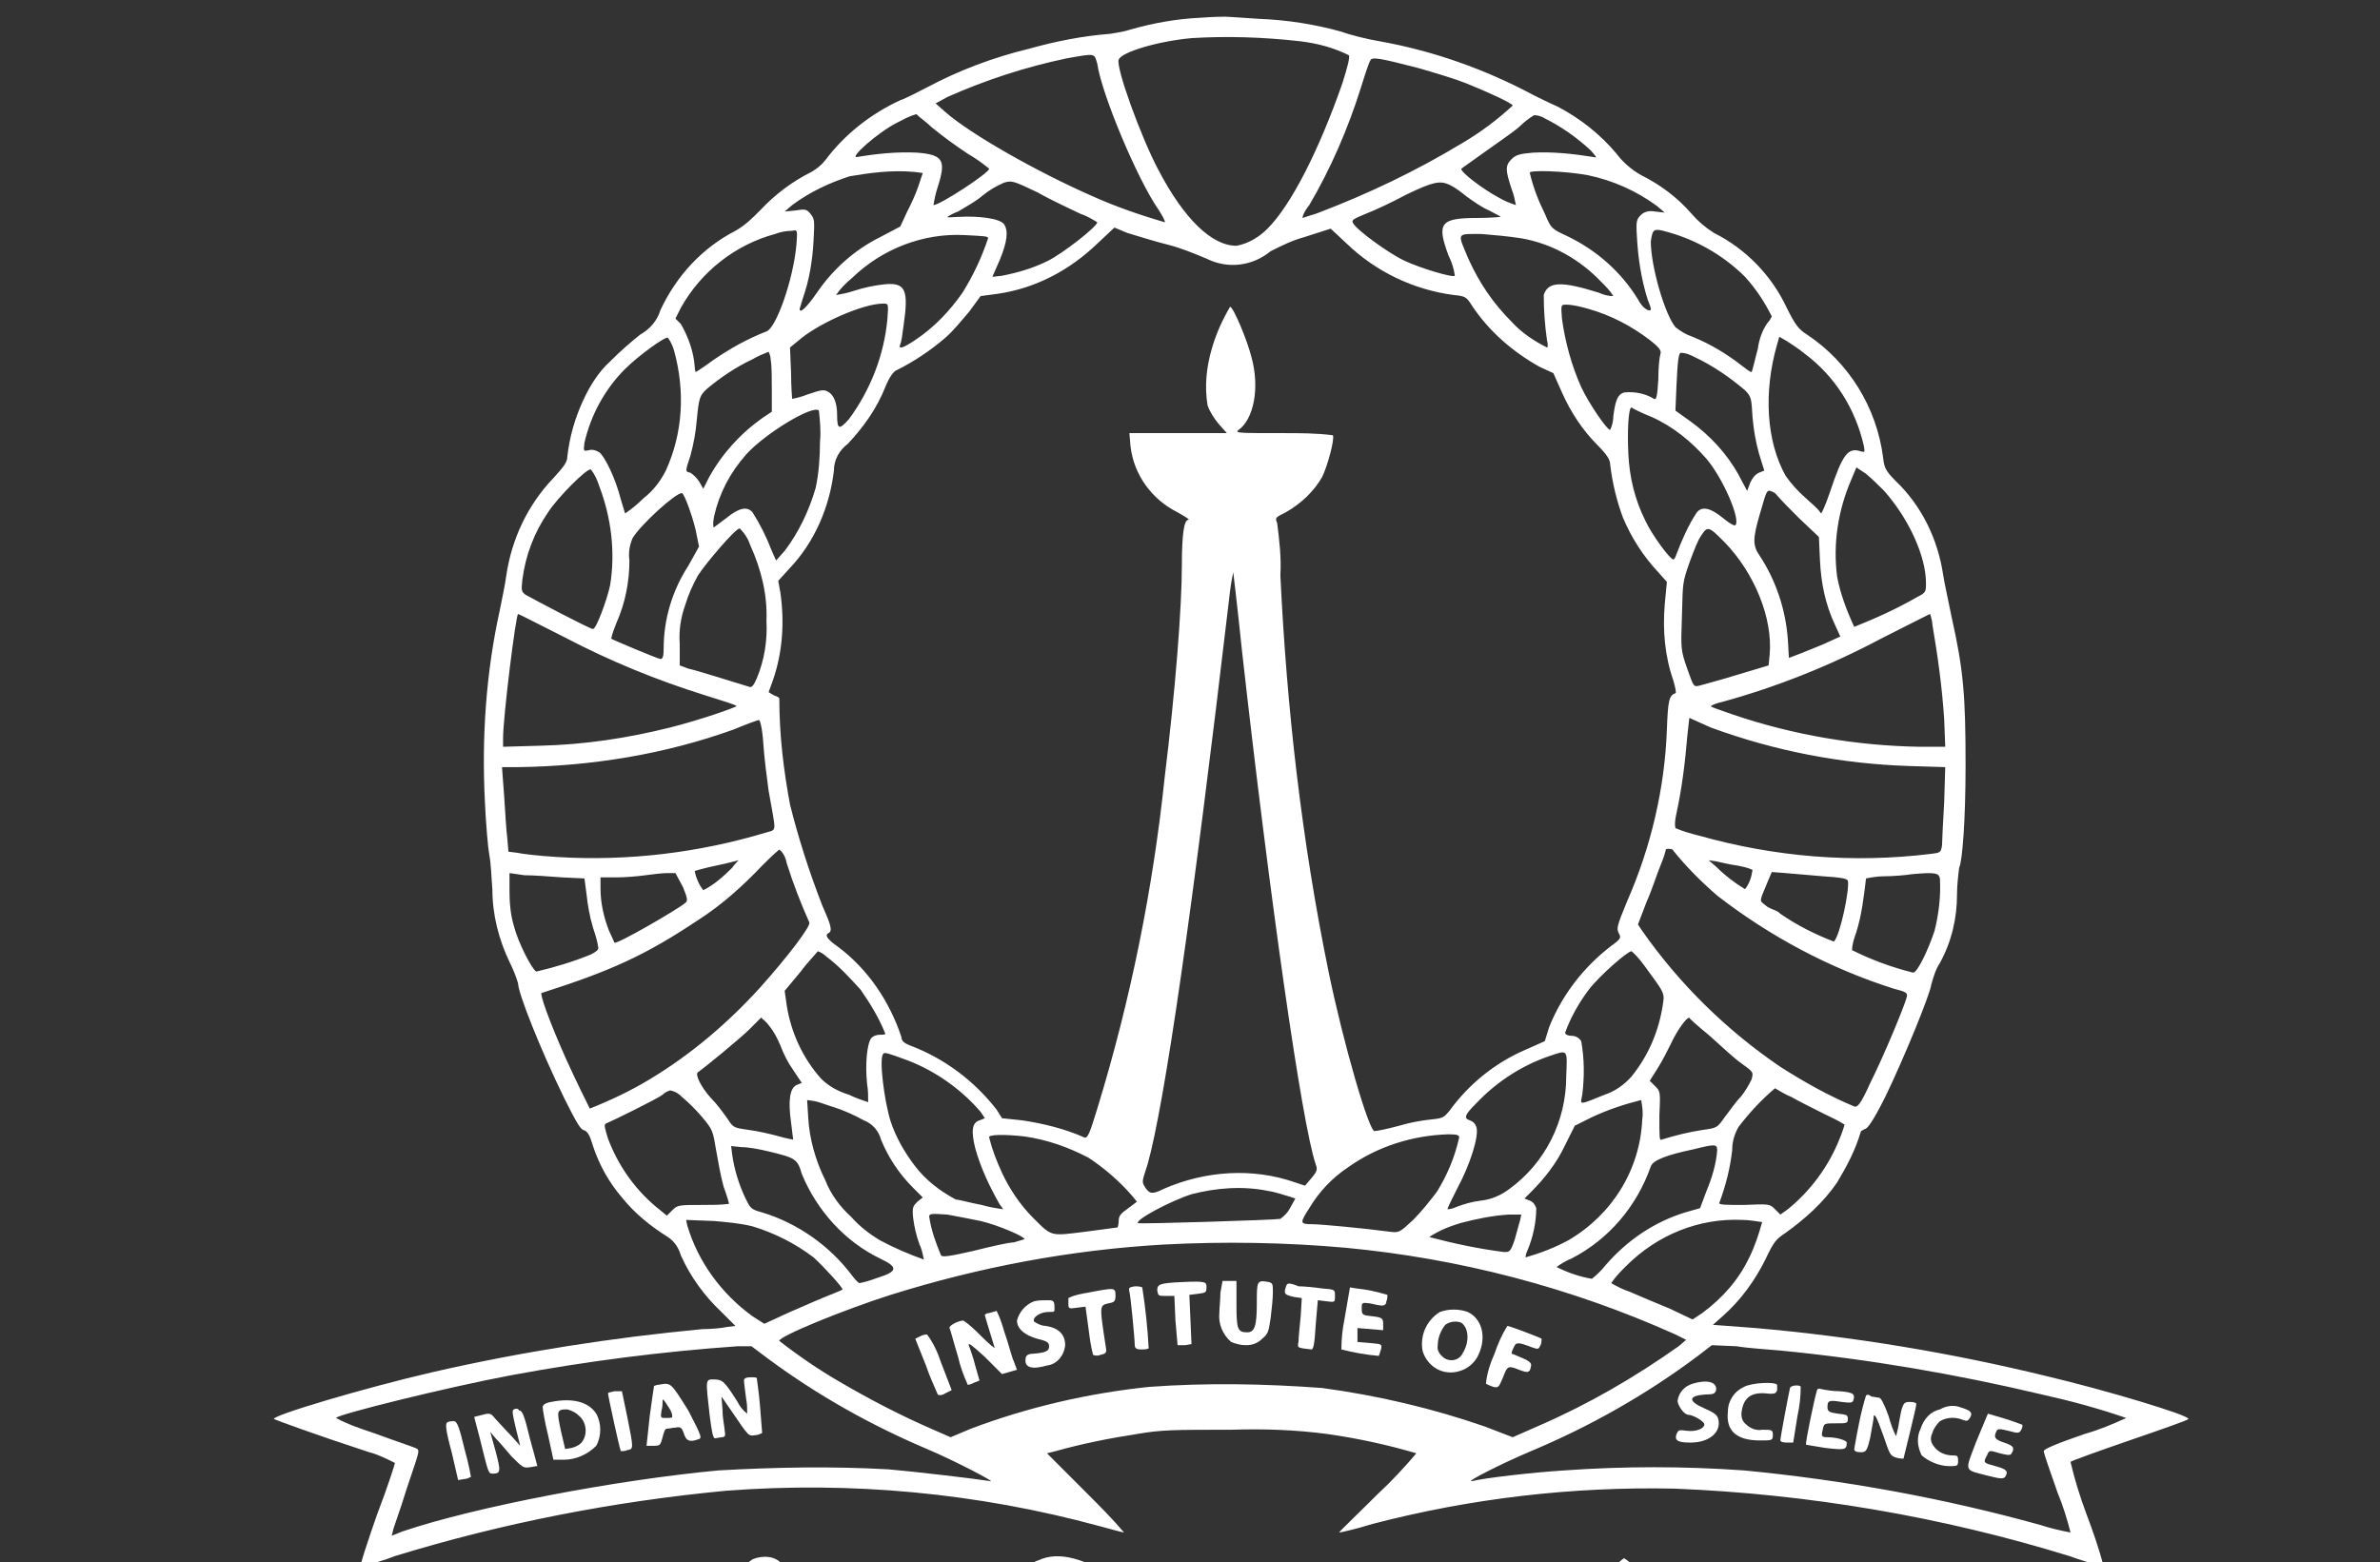 <svg xml:space="preserve" style="max-height: 500px" viewBox="48.012 39.84 222.295 145.92" y="0px" x="0px" xmlns:xlink="http://www.w3.org/1999/xlink" xmlns="http://www.w3.org/2000/svg" id="Layer_1" version="1.0" width="222.295" height="145.92">
<rect x="48.012" y="39.84" width="222.295" height="145.92" fill="#333333" stroke="none"/>
<path d="M160.1,41.5c-2.2,0.1-4.4,0.5-6.5,1.1c-0.6,0.2-1.3,0.3-1.9,0.4c-2.6,0.2-5.1,0.7-7.6,1.4c-3.3,0.8-6.5,2-9.5,3.6&#xA;&#9;c-0.8,0.4-1.9,1-2.5,1.2c-2.8,1.3-5.2,3.2-7,5.6c-0.4,0.5-0.8,0.8-1.3,1.1c-1.8,0.9-3.4,2.1-4.8,3.6c-0.7,0.7-1.4,1.4-2.3,1.9&#xA;&#9;c-3.1,1.6-5.5,4.2-7,7.4c-0.3,1-1,1.8-1.9,2.3c-1,0.8-1.9,1.6-2.8,2.5c-1.1,1-1.9,2.3-2.5,3.6c-0.8,1.7-1.3,3.5-1.5,5.3&#xA;&#9;c0,0.5-0.3,0.9-1.3,2c-2.4,2.5-3.9,5.7-4.4,9.1c-0.1,0.8-0.4,2.2-0.6,3.2c-1.3,5.9-1.7,11.9-1.4,17.9c0.1,2.2,0.3,4.4,0.4,4.9&#xA;&#9;c0.2,1.1,0.2,2.2,0.3,3.3c0,2.4,0.6,4.7,1.6,6.8c0.3,0.6,0.6,1.3,0.8,2c0,0.9,2.1,6.2,4.3,10.7c1.1,2.2,1.5,2.9,1.8,3&#xA;&#9;c0.4,0.1,0.6,0.5,0.9,1.5c0.6,1.8,1.5,3.4,2.7,4.8c1.2,1.5,2.7,2.7,4.3,3.7c0.6,0.4,1,1,1.2,1.7c0.9,2,2.2,3.8,3.8,5.3l1.3,1.3&#xA;&#9;l-0.8,0.1c-0.4,0.1-1.5,0.2-2.3,0.2c-8.4,0.8-16.8,2.1-25.1,4c-6.5,1.5-15.2,4.1-14.9,4.4c0.2,0.1,3.7,1.4,8.9,3.1&#xA;&#9;c0.8,0.2,1.6,0.6,2.4,1c0,0.1-0.7,2.3-1.7,4.9c-0.9,2.6-1.6,4.7-1.5,4.8c1.1-0.3,2.2-0.6,3.2-1c10.1-3.1,20.4-5.1,30.9-6.1&#xA;&#9;c11.7-0.9,23.5,0.2,34.9,3.3c1.1,0.3,2.2,0.6,2.3,0.6c-1.1-1.3-2.3-2.5-3.5-3.7l-3.7-3.7l0.8-0.2c2.5-0.7,5-1.2,7.6-1.6&#xA;&#9;c2.3-0.4,3.4-0.4,8.8-0.4c3-0.1,6,0,9,0.4c2.8,0.4,5.6,1,8.3,1.8c-1.1,1.3-2.3,2.6-3.6,3.8c-2,2-3.7,3.6-3.6,3.6&#xA;&#9;c0.1,0,1.5-0.3,3.1-0.8c9.2-2.4,18.7-3.5,28.2-3.3c12.5,0.5,24.9,2.6,36.9,6.3c1.1,0.4,2.1,0.7,3.2,1c-0.4-1.6-1-3.3-1.6-4.9&#xA;&#9;c-0.6-1.6-1.1-3.2-1.5-4.9c0.1-0.1,2.6-1,5.5-2s5.5-1.9,5.5-2c0.3-0.3-7.7-2.7-13.2-4c-9-2.2-18.1-3.7-27.2-4.5l-4-0.3l0.9-0.8&#xA;&#9;c1.7-1.5,3-3.3,4-5.3c0.8-1.7,1-1.9,1.9-2.5c1.8-1.3,3.5-2.8,4.8-4.7c0.9-1.5,1.7-3,2.2-4.7c0-0.1,0.2-0.2,0.4-0.3&#xA;&#9;c0.2,0,0.7-0.6,1.9-3c1.7-3.5,4.2-9.6,4.3-10.5c0.2-0.7,0.4-1.4,0.8-2c1.1-2,1.6-4.2,1.6-6.4c0-0.8,0.1-1.7,0.2-2.5&#xA;&#9;c0.3-0.6,0.6-4.4,0.6-9.6c0-6.5-0.2-8.9-1.3-13.8c-0.3-1.5-0.7-3.3-0.8-4c-0.5-3.3-2-6.4-4.4-8.7c-1-1-1.1-1.3-1.2-2.2&#xA;&#9;c-0.6-4.7-3.2-8.9-7.1-11.5c-0.8-0.5-1.1-0.9-1.9-2.5c-1.4-3-3.8-5.5-6.8-7c-0.8-0.5-1.5-1.1-2.1-1.8c-1.3-1.5-2.9-2.7-4.7-3.6&#xA;&#9;c-0.9-0.5-1.7-1.2-2.3-2c-1.5-1.8-3.4-3.3-5.5-4.4c-0.9-0.4-1.9-0.9-2.3-1.1c-4.5-2.4-9.3-4.1-14.3-5c-1.2-0.2-2.8-0.6-3.6-0.9&#xA;&#9;c-2.5-0.7-5.1-1.1-7.7-1.2c-1.5-0.1-2.9-0.2-3.1-0.2S161.4,41.4,160.1,41.5z M169.5,43.7c1.6,0.2,3.1,0.6,4.5,1.3&#xA;&#9;c0.1,0.2-0.1,1-0.6,2.6c-2.2,6.3-4.8,11.4-7,13.6c-0.8,0.8-1.8,1.4-2.9,1.6c-2.3,0-4.9-2.5-7.3-7.1c-1.6-3-4-9.6-3.7-10.3&#xA;&#9;c0.3-0.7,3.6-1.7,6.8-2C162.6,43.2,166,43.3,169.5,43.7z M150.5,45.8c0.4,2.8,3.7,10.7,5.7,13.6c0.4,0.6,0.7,1.2,0.6,1.2&#xA;&#9;c-2.4-0.7-4.7-1.5-6.9-2.5c-5-2.2-11.2-5.7-13.6-7.8l-0.9-0.8l1.1-0.6c3.6-1.6,7.3-2.8,11.1-3.6C150.4,44.8,150.2,44.8,150.5,45.8&#xA;&#9;L150.5,45.8z M180.5,46.2c1.4,0.4,3.4,1,4.4,1.4c2,0.8,4.4,1.9,4.4,2.1c-1.4,1.3-3,2.5-4.7,3.5c-4.3,2.6-8.7,4.7-13.4,6.5&#xA;&#9;c-0.5,0.2-1,0.3-1.5,0.5c-0.1,0,0.1-0.6,0.6-1.2c2-3.4,3.6-7.1,4.8-10.9c0.4-1.3,0.8-2.5,0.9-2.6C176.1,45.1,177,45.3,180.5,46.2&#xA;&#9;L180.5,46.2z M135,51.7c1.1,0.9,2.2,1.7,3.4,2.5c0.7,0.4,1.4,0.9,2,1.4c0,0.4-4.6,3.4-5.2,3.4c0.1-0.6,0.2-1.1,0.4-1.7&#xA;&#9;c0.8-2.5,0.5-3-1.9-3.2c-1.9-0.1-3.8,0.1-5.6,0.4c-0.9,0.2,1.9-2.3,3.7-3.2c0.6-0.3,1.1-0.6,1.8-0.8C134,50.9,134.5,51.2,135,51.7z&#xA;&#9; M192.3,50.9c1.6,0.8,3,1.8,4.3,3c0.6,0.7,0.6,0.7,0.2,0.6c-1.9-0.3-3.8-0.5-5.6-0.4c-1.2,0.1-1.6,0.2-2,0.6c-0.6,0.6-0.6,1,0,2.8&#xA;&#9;c0.2,0.5,0.3,1,0.4,1.5c-0.6-0.2-1.1-0.4-1.6-0.7c-1.5-0.8-3.6-2.4-3.5-2.7c0.7-0.5,1.4-1,2.1-1.5c1.1-0.8,2.6-1.8,3.3-2.4&#xA;&#9;c0.4-0.4,0.9-0.8,1.4-1.1C191.6,50.6,192,50.7,192.3,50.9L192.3,50.9z M133.4,55.9l0.8,0.1l-0.4,1.2c-0.3,0.9-0.7,1.7-1.1,2.5&#xA;&#9;l-0.6,1.3l-1.9,1c-2.4,1.2-4.4,3-5.9,5.2c-0.9,1.3-1.6,2-1.6,1.5c0.1-0.3,0.2-0.7,0.3-1c0.6-1.7,0.9-3.5,1-5.4&#xA;&#9;c0.1-1.9,0.1-2-0.3-2.5c-0.4-0.5-0.6-0.4-1.4-0.3l-1,0.1l0.7-0.6c1.6-1.2,3.5-2.1,5.4-2.7C129.2,56,131.3,55.7,133.4,55.9&#xA;&#9;L133.4,55.9z M196.3,56.2c2.4,0.5,4.6,1.5,6.5,2.9l0.7,0.6l-0.9-0.1c-0.5-0.1-1,0-1.3,0.3c-0.4,0.4-0.5,0.5-0.4,2c0.1,2,0.4,4,1,5.9&#xA;&#9;c0.4,1,0.4,1.1,0,1c-0.4-0.2-0.7-0.6-0.9-1c-1.6-2.6-3.9-4.6-6.6-5.9c-1.5-0.7-1.5-0.7-2.1-2.1c-0.6-1.2-1.1-2.5-1.4-3.8&#xA;&#9;C190.7,55.7,194.1,55.8,196.3,56.2L196.3,56.2z M148.9,59.8c0.6,0.2,1.1,0.5,1.6,0.8c0,0.4-3.2,2.9-4.6,3.6&#xA;&#9;c-1.4,0.7-2.8,1.1-4.3,1.4l-0.9,0.1l0.7-1.6c0.7-1.7,0.8-2.7,0.4-3.3s-2.6-0.8-4.2-0.7c-0.6,0-1.1,0.1-1.1,0c0.3-0.2,0.7-0.4,1-0.5&#xA;&#9;c0.8-0.5,1.6-0.9,2.3-1.5c0.6-0.5,1.3-0.9,2-1.2c0.7-0.2,0.8-0.2,3.1,0.9C146.3,58.6,148.1,59.4,148.9,59.8z M183.4,57.1&#xA;&#9;c0.6,0.3,1.1,0.7,1.6,1.1c0.7,0.5,1.4,1,2.1,1.3c0.6,0.3,1.1,0.6,1.1,0.6s-1,0.1-2.2,0.1c-3.5,0-3.8,0.5-2.7,3.5&#xA;&#9;c0.3,0.6,0.5,1.2,0.6,1.9c-0.2,0.2-3.2-0.7-4.7-1.4c-1.5-0.7-4.5-2.9-4.8-3.5c-0.2-0.3,0-0.4,1.2-0.9c0.8-0.3,2.5-1.1,3.8-1.8&#xA;&#9;C181.9,56.8,182.5,56.7,183.4,57.1z M157.1,62.7c1.2,0.3,2.4,0.8,3.6,1.3c2,1,4.3,0.7,6-0.7c1-0.5,2-1,3.1-1.3l2.5-0.8l1.5,1.4&#xA;&#9;c2.7,2.6,6.2,4.3,10,4.8c1.1,0.1,1.2,0.2,1.7,1c1.6,2.4,3.8,4.3,6.3,5.7l1.3,0.6l0.8,1.8c0.8,1.8,1.9,3.5,3.3,4.9&#xA;&#9;c0.9,0.9,1.2,1.4,1.2,1.8c0.2,1.7,0.6,3.4,1.2,5c0.8,1.9,1.9,3.6,3.3,5.1l0.8,0.9l-0.2,2.1c-0.2,2.4,0,4.8,0.8,7.1&#xA;&#9;c0.2,0.7,0.3,1.2,0.2,1.2c-0.6,0.2-0.7,0.7-0.8,3.4c-0.2,5.5-1.5,11-3.7,16c-1,2.4-1,2.6-0.8,3s0.3,0.5-0.7,1.2&#xA;&#9;c-2.6,2-4.6,4.6-5.8,7.6l-0.4,1.3l-1.8,0.8c-2.8,1.2-5.3,3.2-7.1,5.7c-0.5,0.6-0.6,0.7-1.6,0.8c-1,0.1-2.1,0.3-3.1,0.6&#xA;&#9;c-1.1,0.3-2.1,0.5-2.3,0.5c-0.5,0.1-2.9-8.1-4.3-14.9c-2.5-12.2-3.9-24.5-4.5-37c0.1-1.7-0.1-3.3-0.3-4.9c-0.2-0.5-0.2-0.5,0.8-1&#xA;&#9;c1.4-0.8,2.6-1.9,3.4-3.3c0.5-1,1.2-3.6,1-3.9c-1.5-0.2-3.1-0.2-4.7-0.2c-4.1,0-4.5,0-4.1-0.3c1.4-1,2-3.9,1.2-6.8&#xA;&#9;c-0.4-1.6-1.7-4.7-2-4.7c-0.7,1.2-1.3,2.5-1.7,3.9c-0.5,1.7-0.7,3.5-0.4,5.3c0.2,0.6,0.6,1.2,1,1.7l0.8,0.9h-9.1l0.1,1.2&#xA;&#9;c0.3,2.7,2,5,4.4,6.2c0.7,0.4,1.2,0.7,1,0.7c-0.4,0-0.6,1.4-0.6,4.2c0,3.9-0.6,11.7-1.6,19.8c-1.1,10.5-3.2,20.9-6.3,31&#xA;&#9;c-0.7,2.3-0.9,2.8-1.2,2.7c-1.8-0.8-3.8-1.3-5.8-1.6l-1.9-0.2l-0.5-0.8c-2.1-2.7-4.9-4.8-8.1-6c-0.5-0.2-0.8-0.4-0.8-0.8&#xA;&#9;c-1.1-3.3-3.1-6.3-5.9-8.4c-1-0.7-1.3-1.1-0.9-1.3c0.4-0.2,0.2-0.8-0.6-2.6c-1.2-3.1-2.2-6.2-3-9.4c-0.6-3.2-1-6.5-1-9.9&#xA;&#9;c0-0.1-0.2-0.2-0.5-0.3l-0.5-0.3l0.4-1.1c0.9-2.6,1.1-5.4,0.7-8.2l-0.2-1.1l1-1.1c2.4-2.5,3.8-5.8,4.2-9.2c0-1,0.5-1.9,1.3-2.5&#xA;&#9;c1.5-1.6,2.7-3.3,3.5-5.3c0.4-1,0.8-1.5,1.1-1.6c1.6-0.8,3.1-1.8,4.5-3c0.8-0.7,1.5-1.6,2.2-2.4l1.1-1.5l1.5-0.2&#xA;&#9;c3.6-0.5,6.8-2.2,9.4-4.7l1.6-1.5l1.2,0.5C154.3,61.9,155.9,62.4,157.1,62.7z M122.4,62.7c-0.3,3.3-1.9,7.8-2.8,8.1&#xA;&#9;c-1.8,0.7-3.4,1.6-5,2.7c-0.8,0.6-1.6,1.1-1.6,1.1s-0.1-0.2-0.1-0.5c-0.1-1.4-0.6-2.8-1.3-4l-0.5-0.5l0.5-1c1.9-3.4,5.1-5.9,8.8-6.9&#xA;&#9;c0.5-0.2,1.1-0.3,1.6-0.3C122.5,61.3,122.5,61.3,122.4,62.7L122.4,62.7z M204.4,61.7c2.5,0.8,4.8,2.2,6.6,4c1,1.1,1.8,2.3,2.5,3.7&#xA;&#9;c-0.1,0.2-0.2,0.4-0.4,0.6c-0.5,0.7-0.8,1.6-0.9,2.4c-0.3,1.1-0.5,2.1-0.6,2.2c-0.3-0.1-0.6-0.4-0.9-0.6c-1.4-1.1-2.9-2-4.6-2.7&#xA;&#9;c-0.6-0.2-1.1-0.5-1.6-0.9c-1-1.2-2.3-5.7-2.3-8C202.4,61.1,202.4,61.1,204.4,61.7L204.4,61.7z M140.3,62.1&#xA;&#9;c-0.6,1.8-1.4,3.5-2.4,5.1c-1.2,1.7-2.6,3.2-4.4,4.4c-1.2,0.8-1.6,0.9-1.4,0.4c0.1-0.2,0.2-0.9,0.3-1.7c0.5-3.4,0.2-4.1-1.8-3.9&#xA;&#9;c-0.9,0.1-1.9,0.3-2.8,0.6c-0.6,0.2-1.1,0.3-1.7,0.4c0.4-0.6,0.9-1.1,1.5-1.6c2.8-2.7,6.6-4.2,10.5-4&#xA;&#9;C140,61.9,140.3,61.9,140.3,62.1L140.3,62.1z M190.1,62.1c2.9,0.5,5.5,2,7.5,4.1c0.4,0.4,0.8,0.8,1.1,1.3c-0.4,0-0.9-0.1-1.3-0.3&#xA;&#9;c-3.5-1.1-4.8-1.1-5.2,0.2c0,1.4,0.1,2.8,0.3,4.2c0.1,0.4,0.1,0.7,0,0.7c-1.2-0.6-2.4-1.4-3.3-2.4c-1.7-1.7-3-3.6-4-5.8&#xA;&#9;c-1.1-2.6-1.2-2.4,1.2-2.4C187.6,61.8,188.8,61.9,190.1,62.1L190.1,62.1z M130.9,69.6c-0.3,3.4-1.6,6.7-3.6,9.4&#xA;&#9;c-0.9,1-1.1,1-1.1-0.4c0-1.1-0.3-1.9-0.9-2.2c-0.4-0.2-0.7-0.1-1.9,0.3c-0.5,0.2-0.9,0.3-1.4,0.4c0,0-0.1-1.1-0.1-2.4l-0.1-2.4&#xA;&#9;l1.1-0.9c1.9-1.5,5.8-3.2,7.6-3.2C131,68.2,131,68.2,130.9,69.6z M196.4,68.7c2.1,0.6,4,1.6,5.7,2.9c0.9,0.7,1.1,1,1,1.3&#xA;&#9;s-0.2,1.3-0.2,2.4c-0.1,1.7-0.2,1.9-0.4,1.8c-0.8-0.5-1.8-0.7-2.8-0.6c-0.6,0.2-0.8,0.7-1,2.2c0,0.4-0.1,0.9-0.3,1.3&#xA;&#9;c-0.3,0-2-2.5-2.7-4c-0.9-2-1.5-4.2-1.8-6.4c-0.1-1.3-0.1-1.3,0.4-1.3C194.9,68.3,195.7,68.5,196.4,68.7z M111,72.7&#xA;&#9;c1,3.7,0.8,7.6-0.8,11.1c-0.5,1-1.2,1.9-2.1,2.6c-0.5,0.5-1.1,1-1.7,1.4c0,0-0.2-0.6-0.4-1.3c-0.5-2-1.5-4-2-4.4&#xA;&#9;c-0.3-0.2-0.7-0.3-1-0.2c-0.5,0.1-0.5,0.1-0.4-0.7c0.6-2.6,1.9-5,3.8-6.9c1.2-1.2,3.8-3.1,4-2.9C110.7,71.8,110.9,72.3,111,72.7z&#xA;&#9; M216.6,72.9c2.8,2.1,4.7,5.1,5.5,8.6c0.1,0.6,0.1,0.6-0.3,0.5c-1.2-0.4-1.7,0.3-2.9,3.9c-0.4,1.2-0.8,2-0.8,1.9&#xA;&#9;c-0.4-0.6-1-1-1.5-1.5c-0.7-0.6-1.3-1.3-1.8-2c-1.8-3.2-2.1-7.8-0.8-12.3l0.2-0.7l0.7,0.4C215.2,71.9,216,72.4,216.6,72.9&#xA;&#9;L216.6,72.9z M120,73.5c0.1,0.5,0.1,1.8,0.1,2.8v2l-0.9,0.6c-2.1,1.5-3.8,3.4-5,5.6l-0.5,1l-0.4-0.7c-0.2-0.3-0.5-0.6-0.8-0.8&#xA;&#9;c-0.5-0.1-0.5-0.1,0-1.6c0.3-1.1,0.5-2.2,0.6-3.4c0.2-2.1,0.3-2.2,0.9-2.8c1.3-1.1,2.8-2.1,4.3-2.8c0.5-0.3,1-0.5,1.5-0.7&#xA;&#9;C119.9,72.9,120,73.2,120,73.5L120,73.5z M206.3,73.2c1.7,0.8,3.3,1.9,4.7,3.1c0.6,0.6,0.6,0.8,0.7,2.5c0.1,1.2,0.3,2.3,0.6,3.4&#xA;&#9;l0.5,1.6l-0.5,0.2c-0.4,0.2-0.6,0.5-0.8,0.9l-0.3,0.8l-0.8-1.5c-1.1-2-2.7-3.7-4.5-5l-1.4-1l0.1-2.4c0.1-2.2,0.2-3,0.4-3&#xA;&#9;C205.5,72.8,205.9,73,206.3,73.2L206.3,73.2z M124.6,81.1c0,1.4-0.1,2.9-0.4,4.3c-0.6,2.1-1.6,4.2-2.9,5.9l-0.8,0.9l-0.4-0.9&#xA;&#9;c-0.5-1.3-1.1-2.5-1.8-3.6c-0.5-0.6-1.3-0.4-2.4,0.5c-0.4,0.3-0.8,0.6-1.2,0.9c-0.1,0-0.1-0.4,0-1c0.5-2.2,1.5-4.1,3-5.8&#xA;&#9;c1.8-2,6.3-4.7,6.8-4.1C124.6,79.2,124.7,80.1,124.6,81.1L124.6,81.1z M202.3,78.8c2,0.9,3.7,2.3,5.1,3.9c1.6,1.9,3.2,5.7,2.7,6.2&#xA;&#9;c-0.1,0.1-0.6-0.2-1.2-0.7c-1.1-0.9-1.9-1.1-2.4-0.5c-0.8,1.2-1.4,2.6-1.9,3.9c-0.1,0.3-0.2,0.5-0.3,0.5c-0.3,0-2-2.3-2.6-3.6&#xA;&#9;c-1-2-1.5-4.1-1.6-6.3c-0.1-2,0-4.3,0.3-4.3C200.5,78,201.3,78.4,202.3,78.8L202.3,78.8z M104,85.3c1.1,2.9,1.5,6.1,1,9.2&#xA;&#9;c-0.3,1.4-1.3,4.1-1.6,4.1c-0.3,0-5.4-2.7-6.3-3.2c-0.4-0.3-0.4-0.4-0.3-1.4c0.3-2.3,1.1-4.4,2.4-6.3c0.9-1.4,3.7-4.2,4-4&#xA;&#9;C103.6,84.2,103.8,84.7,104,85.3z M224,85.7c2.3,2.6,3.9,6.1,3.9,8.6c0,0.8,0,0.9-0.8,1.3c-1.9,1.1-3.9,2-5.9,2.8&#xA;&#9;c-0.7-1.5-1.3-3.1-1.6-4.7c-0.4-3.1,0.1-6.2,1.3-9l0.5-1.2l0.9,0.6C222.9,84.6,223.5,85.2,224,85.7z M216,88.2l1.9,1.8l0.1,2.2&#xA;&#9;c0.1,2.1,0.5,4.1,1.4,6l0.5,1.1l-1.1,0.5c-0.6,0.3-1.7,0.7-2.4,1l-1.3,0.5l-0.1-1.7c-0.2-2.8-1.1-5.5-2.6-7.8c-0.7-1-0.7-1.6,0-4&#xA;&#9;s0.6-2.3,1.4-1.9C214.4,86.6,215.2,87.4,216,88.2z M112.4,87.4c0.3,0.8,0.6,1.9,0.7,2.5l0.2,1l-1,1.8c-1.5,2.3-2.3,5-2.3,7.7&#xA;&#9;c0,0.8-0.1,1-0.3,1s-4.5-1.8-4.6-1.9c0.1-0.5,0.3-1,0.5-1.5c0.8-1.8,1.2-3.8,1.2-5.8c-0.1-0.7,0-1.4,0.3-2.1c0.8-1.3,4-4.2,4.6-4.2&#xA;&#9;C111.8,85.9,112.1,86.5,112.4,87.4z M118.1,90.8c1,2.2,1.6,4.6,1.5,7c0.1,1.9-0.2,3.7-0.9,5.4c-0.3,0.7-0.5,0.9-0.7,0.8l-2.6-0.8&#xA;&#9;c-1.3-0.4-2.6-0.8-3.1-0.9l-0.8-0.3V100c-0.1-1.2,0.1-2.5,0.5-3.6c0.3-1,0.7-1.9,1.2-2.8c0.7-1.1,3.5-4.4,3.9-4.4&#xA;&#9;C117.6,89.7,117.9,90.2,118.1,90.8z M209.1,90.5c2.8,2.9,4.5,7.1,4.2,10.5l-0.1,1l-3,0.9c-1.6,0.5-3.2,0.9-3.5,1&#xA;&#9;c-0.5,0.1-0.5,0.1-1.1-1.6s-0.6-1.9-0.5-4.7s0-3.1,0.5-4.6c0.3-0.9,0.8-2.2,1.1-2.8C207.5,88.9,207.5,88.9,209.1,90.5z M164,100.5&#xA;&#9;c2.6,23.2,5.6,44.3,6.9,48.1c0.2,0.5,0.1,0.7-0.4,1.3l-0.6,0.7l-0.9-0.3c-4-1.4-8.4-1.1-12.3,0.6c-1,0.5-1.3,0.5-1.7-0.1&#xA;&#9;s-0.3-0.6,0.2-2.2c1.6-5.7,4.2-23.8,7.6-52.7c0.1-0.9,0.2-1.7,0.4-2.6C163.2,93.3,163.6,96.6,164,100.5z M100.8,99.4&#xA;&#9;c4.2,2.2,8.6,4,13.1,5.4c1.6,0.5,2.9,0.9,2.9,1c0,0.1-3.4,1.3-6.2,2c-4,1-8,1.6-12.1,1.7l-3.5,0.1v-0.8c0-2,1.2-11.6,1.4-11.6&#xA;&#9;C96.5,97.2,98.4,98.2,100.8,99.4L100.8,99.4z M228.5,98.2c0.5,2.9,0.9,5.8,1.1,8.8l0.1,2.6h-2.4c-5.9-0.1-11.8-1.1-17.4-3&#xA;&#9;c-1.1-0.4-2.1-0.7-2.1-0.8c0.3-0.2,0.7-0.3,1.1-0.4c5.1-1.4,10.1-3.4,14.8-5.9c2.4-1.2,4.5-2.3,4.6-2.3&#xA;&#9;C228.4,97.6,228.5,97.9,228.5,98.2L228.5,98.2z M119.3,109.2c0.1,1.5,0.3,3,0.5,4.5c0.7,4,0.8,3.6-0.2,3.9&#xA;&#9;c-6.3,1.9-12.9,2.7-19.5,2.3c-1.7-0.1-3.4-0.3-3.8-0.4l-0.8-0.1l-0.1-1.2c-0.1-0.7-0.2-2.5-0.3-4l-0.2-2.7h1.6&#xA;&#9;c6.8-0.1,13.6-1.2,20-3.5c1.2-0.5,2.3-0.9,2.4-0.9S119.2,107.8,119.3,109.2L119.3,109.2z M207.8,107.8c6,2.2,12.2,3.4,18.6,3.6&#xA;&#9;l3.3,0.1l-0.1,3.3c-0.1,1.8-0.2,3.6-0.2,4c-0.1,0.7-0.2,0.7-1,0.8c-7.3,0.9-14.6,0.3-21.7-1.7c-0.8-0.2-1.5-0.4-2.2-0.7&#xA;&#9;c-0.1-0.5,0-0.9,0.1-1.4c0.5-2.3,0.8-4.7,1-7.1c0.1-1,0.2-1.8,0.2-1.8L207.8,107.8z M121.5,120.5c0.6,1.9,1.3,3.7,2.1,5.5&#xA;&#9;c0.2,0.3-2,3.2-4.6,6.1c-3,3.3-6.4,6.2-10.2,8.5c-1.8,1.1-3.7,2-5.7,2.8c-0.1-0.2-1.3-2.6-2.2-4.6c-1.7-3.8-2.5-6.2-2.3-6.2&#xA;&#9;c6.6-2.1,9.8-3.6,14.6-6.8c2.2-1.4,4.2-3.2,6-5.1c0.5-0.5,1-1,1.6-1.5C121.2,119.5,121.4,120,121.5,120.5z M204.3,119.3&#xA;&#9;c1.2,1.5,2.6,2.9,4.1,4.2c4.9,3.8,10.5,6.8,16.5,8.7c1.2,0.3,1.3,0.4,1.2,0.8c-0.2,0.8-2.1,5.4-3.4,8c-0.9,2-1.2,2.3-1.5,2.2&#xA;&#9;c-2.4-1-4.7-2.3-6.9-3.7c-5-3.4-9.4-7.7-12.9-12.7l-0.4-0.6l0.8-2.1c0.5-1.1,1-2.7,1.3-3.4s0.5-1.4,0.5-1.5S204.3,119.1,204.3,119.3&#xA;&#9;L204.3,119.3z M116.4,120.9c-0.8,0.8-1.7,1.6-2.7,2.1c-0.4-0.5-0.7-1.2-0.8-1.8c0,0,1-0.3,2-0.5s2.1-0.5,2.1-0.5&#xA;&#9;C116.8,120.4,116.6,120.6,116.4,120.9L116.4,120.9z M210.3,120.7c0.5,0.1,1,0.2,1.4,0.4c-0.1,0.7-0.3,1.3-0.7,1.8&#xA;&#9;c-1-0.6-1.9-1.3-2.7-2.1l-0.7-0.6l0.7,0.1C208.7,120.4,209.6,120.6,210.3,120.7z M100.5,121.8l2.1,0.1l0.2,1.5&#xA;&#9;c0.1,1,0.3,2.1,0.6,3.1c0.2,0.6,0.4,1.2,0.5,1.9c0,0.2-0.3,0.4-0.7,0.6c-1.7,0.7-3.4,1.2-5.1,1.6c-0.4-0.2-1.7-2.7-2.1-4.3&#xA;&#9;c-0.3-1-0.4-2.1-0.4-3.2v-1.7l1.4,0.2C97.7,121.6,99.3,121.7,100.5,121.8z M111.8,122.7c0.4,1,0.5,1.3,0.2,1.5&#xA;&#9;c-0.7,0.6-6.4,3.9-6.6,3.7c-0.1-0.2-0.2-0.5-0.5-1.1c-0.5-1.3-0.8-2.6-0.8-4v-1h1.5c0.8,0,2-0.1,2.7-0.2s1.6-0.2,2-0.2h0.8&#xA;&#9;L111.8,122.7z M218.3,121.7c1.6,0.1,2.2,0.2,2.3,0.4c0.2,0.7-0.7,5.1-1.3,5.7c-1.8-0.7-3.4-1.5-5-2.6c-0.2-0.2-0.4-0.3-0.7-0.4&#xA;&#9;c-0.2-0.1-0.5-0.2-0.7-0.4c-0.6-0.5-0.6-0.2,0.3-2.4l0.3-0.7l1.3,0.1L218.3,121.7z M229.2,121.9c0.1,1.6-0.1,3.3-0.5,4.9&#xA;&#9;c-0.6,1.8-1.6,3.9-2,3.9c-2-0.5-3.9-1.2-5.7-2.1c0-0.6,0.2-1.1,0.4-1.7c0.5-1.6,0.7-3.3,0.9-5c0.5-0.1,1.1-0.2,1.6-0.2&#xA;&#9;c0.9,0,2.1-0.1,2.7-0.2C228.8,121.3,229.1,121.4,229.2,121.9L229.2,121.9z M125.2,129.2c1.2,0.9,2.2,2,3.2,3.1&#xA;&#9;c0.9,1.3,1.7,2.6,2.3,4.1c0,0.1-0.2,0.1-0.5,0.1c-0.3,0-0.6,0.1-0.8,0.3c-0.4,0.5-0.6,2.4-0.4,4.3c0.1,0.6,0.1,1.1,0.1,1.7&#xA;&#9;c-0.6-0.2-1.2-0.4-1.8-0.7c-1-0.3-1.9-0.8-2.6-1.5c-1.7-1.9-2.8-4.3-3.2-6.8l-0.2-1.4l1.5-1.8c0.5-0.7,1.1-1.3,1.6-1.9&#xA;&#9;C124.7,128.8,125,129,125.2,129.2L125.2,129.2z M202,130.6c1.1,1.5,1.4,1.9,1.4,2.5c-0.3,2.7-1.3,5.2-3,7.3&#xA;&#9;c-0.7,0.8-1.6,1.4-2.5,1.7c-2.5,1-2.3,1-2.1,0c0.2-1.7,0.2-3.3-0.1-5c-0.2-0.3-0.5-0.5-0.9-0.5c-0.3,0-0.6-0.1-0.6-0.3&#xA;&#9;c0.5-1.4,1.3-2.8,2.2-4c0.9-1.2,3.6-3.6,4-3.6C201,129.2,201.5,129.9,202,130.6z M119.8,135.6c0.5,0.6,0.8,1.2,1.1,1.9&#xA;&#9;c0.3,0.8,0.7,1.6,1.2,2.3l0.8,1.2l-0.5,0.2c-0.6,0.3-0.8,1.4-0.5,3.5c0.1,0.9,0.2,1.6,0.2,1.6s-0.6-0.1-1.3-0.3s-2-0.5-2.8-0.6&#xA;&#9;c-1.4-0.2-1.5-0.2-2-1c-0.5-0.7-1-1.4-1.6-2c-0.9-1-1.5-2.2-1.2-2.4c0.6-0.4,4-3.2,4.8-4c0.4-0.4,0.7-0.7,1.1-1.1&#xA;&#9;C119.3,135.1,119.6,135.3,119.8,135.6L119.8,135.6z M207.7,136.6c1.1,1,2.4,2.2,3,2.6c1.1,0.8,1.1,0.8,0.9,1.5&#xA;&#9;c-0.3,0.6-0.6,1.1-1,1.6c-0.5,0.5-1.1,1.4-1.5,1.9c-0.7,1-0.7,1-2.1,1.2c-1.3,0.2-2.5,0.5-3.8,0.9c-0.2,0.1-0.2-0.2-0.2-2.2&#xA;&#9;c0.1-2.3,0.1-2.3-0.4-2.8l-0.5-0.5l0.7-1.1c0.5-0.8,0.9-1.6,1.3-2.4c0.5-1.1,1.4-2.4,1.7-2.4C205.7,134.9,206.6,135.7,207.7,136.6&#xA;&#9;L207.7,136.6z M132.8,138.9c2.6,1,5,2.7,6.8,4.8l0.4,0.6l-0.5,0.2c-0.7,0.2-0.8,1-0.4,2.6c0.5,1.8,1.3,3.5,2.2,5.1&#xA;&#9;c0.1,0.2,0.3,0.4,0.4,0.6c-0.7-0.1-1.3-0.2-2-0.4c-1.1-0.2-2.1-0.5-2.4-0.5c-1.5-0.8-2.8-1.8-3.8-3.1c-1-1.3-1.8-2.7-2.3-4.2&#xA;&#9;c-0.6-1.9-1.1-5.9-0.7-6.3C130.6,138.1,130.9,138.2,132.8,138.9z M194.3,140.4c0,4.2-2,8.1-5.3,10.5c-0.8,0.6-1.7,1-2.7,1.1&#xA;&#9;c-0.8,0.1-1.5,0.3-2.3,0.6c-0.2,0.1-0.5,0.2-0.8,0.2c0-0.1,0.4-0.9,0.9-1.9c1.2-2.2,2.1-5,1.8-5.8c-0.1-0.3-0.3-0.5-0.6-0.6&#xA;&#9;c-0.6-0.2-0.5-0.5,0.6-1.6c1.9-2,4.2-3.5,6.8-4.4C194.5,137.9,194.4,137.8,194.3,140.4z M111.7,142.3c0.7,0.6,1.3,1.2,1.9,1.9&#xA;&#9;c1,1.2,1,1.3,1.3,3.1c0.2,1.1,0.4,2.3,0.7,3.4c0.3,0.8,0.5,1.5,0.5,1.6c-0.8,0.1-1.6,0.1-2.4,0.1c-2.3,0-2.4,0-2.9,0.5l-0.5,0.5&#xA;&#9;l-1.1-0.9c-2-1.7-3.5-3.9-4.4-6.3c-0.3-1-0.4-1.3-0.2-1.4c0.5-0.2,4.8-2.3,5.3-2.7c0.2-0.2,0.4-0.3,0.7-0.4&#xA;&#9;C111.1,141.8,111.4,142,111.7,142.3z M215.3,142.3c0.7,0.4,2.1,1.1,3.1,1.6c0.6,0.3,1.3,0.6,1.9,1c0,0-0.2,0.7-0.5,1.4&#xA;&#9;c-1,2.5-2.7,4.8-4.8,6.5l-0.7,0.5l-0.5-0.5c-0.5-0.5-0.5-0.5-2.9-0.4c-1.6,0-2.4,0-2.3-0.2c0.6-1.6,1-3.2,1.2-4.9&#xA;&#9;c0-0.8,0.2-1.5,0.6-2.2c1-1.3,2.1-2.5,3.4-3.6C214.3,141.8,214.8,142.1,215.3,142.3L215.3,142.3z M126,143.3&#xA;&#9;c0.9,0.3,1.8,0.7,2.7,1.2c0.8,0.3,1.4,1,1.6,1.8c0.7,1.7,1.7,3.2,3,4.5l0.9,0.9l-0.5,0.4c-0.4,0.4-0.5,0.5-0.4,1.5&#xA;&#9;c0.1,0.8,0.3,1.7,0.6,2.5c0.2,0.4,0.3,0.9,0.4,1.4c-1.4-0.5-2.8-1.1-4.1-1.8c-1-0.6-1.9-1.3-2.7-2.2c-1-0.9-1.9-2.1-2.4-3.4&#xA;&#9;c-0.9-1.8-1.5-3.9-1.6-5.9l-0.1-1.6l0.7,0.1C124.6,142.8,125.3,143.1,126,143.3L126,143.3z M201.4,144.4c-0.2,4.7-2.8,8.9-6.9,11.3&#xA;&#9;c-1.3,0.7-2.6,1.2-4,1.6c0-0.2,0.1-0.5,0.2-0.7c0.5-1.2,0.8-2.6,0.8-3.9c-0.1-0.3-0.3-0.6-0.6-0.7l-0.5-0.2l0.6-0.6&#xA;&#9;c1.3-1.3,2.4-2.7,3.2-4.4l0.9-1.8l1.6-0.8c1.5-0.7,3-1.2,4.6-1.6C201.4,143.2,201.5,143.8,201.4,144.4L201.4,144.4z M143.7,146&#xA;&#9;c2.1,0.3,4.1,1,6,2c1.5,1,2.9,2.2,4.1,3.6l0.4,0.5l-0.8,0.6c-0.7,0.5-0.9,0.7-0.9,1.2c0,0.3-0.1,0.6-0.1,0.6c-0.1,0-1.4,0.2-3,0.4&#xA;&#9;c-3.3,0.4-3.1,0.5-4.9-1.3c-1.2-1.2-2.2-2.7-2.9-4.2c-0.5-1.1-0.9-2.1-1.2-3.3C140.3,145.8,141.9,145.8,143.7,146z M184.3,146.1&#xA;&#9;c-0.4,1.8-1.1,3.5-2.1,5.1c-0.7,0.9-1.4,1.8-2.2,2.6c-1.3,1.2-1.3,1.2-2.2,1.1c-2.2-0.3-6.4-0.7-7.2-0.7c-1.2,0-1.2-0.1-0.3-1.5&#xA;&#9;c0.9-1.5,2.1-2.8,3.6-3.8c2.8-2,6.1-3,9.4-3.1C184.2,145.8,184.3,145.9,184.3,146.1L184.3,146.1z M119.8,147.4&#xA;&#9;c2.5,0.6,2.7,0.7,3.1,2.1c1.4,3.4,4,6.3,7.3,7.9c1.7,0.8,1.7,1.2-0.2,1.8c-0.6,0.2-1.1,0.4-1.7,0.5c-0.1,0-0.4-0.3-0.7-0.7&#xA;&#9;c-2.1-2.8-5.1-4.9-8.4-5.9c-1.1-0.3-1.1-0.4-1.6-1.4c-0.6-1.3-1-2.6-1.2-4l-0.1-0.8l1,0.1C117.9,147,119,147.2,119.8,147.4z&#xA;&#9; M208.4,147.3c-0.1,1.3-0.5,2.6-1,3.8l-0.6,1.6l-1.4,0.4c-2.9,0.9-5.4,2.6-7.4,4.9c-0.4,0.5-0.8,0.9-1.3,1.3&#xA;&#9;c-1.2-0.2-2.3-0.6-3.3-1.1c0.4-0.3,0.9-0.6,1.4-0.8c3.5-1.8,6.1-4.9,7.4-8.6c0.2-0.6,1.6-1.1,4-1.6&#xA;&#9;C208.2,146.7,208.4,146.7,208.4,147.3z M166.5,151.1c0.7,0.1,1.5,0.4,1.9,0.5l0.6,0.2l-0.5,0.9c-0.2,0.4-0.5,0.7-0.9,1&#xA;&#9;c-0.4,0.1-13.2,0.5-13.3,0.4c-0.3-0.3,3.1-2.1,5-2.7C161.6,150.8,164.1,150.6,166.5,151.1z M139.6,153.9c1.7,0.4,4.2,1.5,4.1,1.7&#xA;&#9;c-0.3,0.1-0.7,0.2-1,0.3c-0.5,0-2.2,0.4-3.8,0.8c-2.2,0.5-2.9,0.6-3,0.4c-0.5-1.2-0.9-2.3-1.1-3.6c0-0.3,0.2-0.3,1.7-0.2&#xA;&#9;C137.6,153.5,138.6,153.7,139.6,153.9z M190,153.8c-0.1,0.3-0.3,1.1-0.5,1.8c-0.4,1.2-0.5,1.2-1,1.2c-2.4-0.3-4.7-0.8-7-1.4&#xA;&#9;c0.9-0.6,1.9-1,2.9-1.3c1.5-0.4,3-0.7,4.5-0.8h1.2L190,153.8z M118.3,154.4c2,0.6,4,1.6,5.7,2.9c1,0.9,2.8,2.9,2.7,3&#xA;&#9;s-1.2,0.5-2.6,1.1s-3,1.3-3.6,1.6l-1.1,0.5l-1.1-0.7c-2.9-2.1-5.1-5.1-6.1-8.5l-0.1-0.5l2.6,0.1C115.8,154,117.1,154.1,118.3,154.4&#xA;&#9;L118.3,154.4z M212.6,154c-0.3,1.1-0.7,2.3-1.2,3.3c-1,2.1-2.5,3.8-4.4,5.2l-0.9,0.6l-2.1-1c-1.2-0.5-2.9-1.2-3.8-1.6&#xA;&#9;c-0.6-0.2-1.2-0.5-1.7-0.8c0.4-0.6,0.9-1.1,1.4-1.6c2.9-2.9,6.8-4.5,10.9-4.3C211.3,153.8,211.9,153.9,212.6,154L212.6,154z&#xA;&#9; M173.7,156.4c10.6,1,21,3.7,30.8,8.1l1,0.5l-0.7,0.6c-4.1,2.9-8.4,5.4-13,7.4l-2.5,1.1l-2.6-1c-4.9-1.7-10-2.9-15.2-3.6&#xA;&#9;c-5.4-0.4-10.8-0.5-16.2-0.1c-5.7,0.6-11.3,1.9-16.6,3.9l-1.9,0.8l-1.6-0.7c-3-1.3-5.9-2.8-8.8-4.5c-1.9-1.1-3.8-2.4-5.6-3.8&#xA;&#9;c-0.1-0.4,6-2.9,10.4-4.3c8.3-2.6,16.8-4.2,25.5-4.7C162.4,155.8,168.1,155.9,173.7,156.4L173.7,156.4z M119.8,166.8&#xA;&#9;c4.6,3.4,9.6,6.2,14.8,8.4c2.6,1.1,6.6,3.2,5.9,3c-1.2-0.2-7.1-0.9-9.5-1.1c-5.3-0.3-10.6-0.2-15.9,0.1c-9.6,0.9-22.7,3.4-29.5,5.7&#xA;&#9;l-1,0.4l0.1-0.4c0-0.2,0.7-2,1.3-4c1.2-3.6,1.3-3.6,0.8-3.8c-0.2-0.1-2-0.7-3.9-1.4c-1.2-0.4-2.4-0.8-3.5-1.4c0-0.3,10.5-2.9,16.4-4&#xA;&#9;c7-1.3,14-2.2,21.1-2.7h1.3L119.8,166.8z M214.3,166c8.2,0.8,16.4,2.2,24.4,4.1c2.7,0.6,5.3,1.3,7.9,2.2c-1.3,0.6-2.5,1.1-3.9,1.5&#xA;&#9;c-2.6,0.9-3.8,1.4-3.8,1.6s0.6,1.9,1.3,3.9c0.5,1.2,0.9,2.5,1.2,3.7c-1-0.2-1.9-0.4-2.8-0.7c-9-2.5-18.3-4.2-27.7-5.1&#xA;&#9;c-5.6-0.4-11.2-0.4-16.8,0c-3.1,0.2-7.4,0.7-8.6,1c-0.7,0.1,2.9-1.7,5.5-2.8c5.5-2.3,10.8-5.3,15.6-8.9l1.3-1l2.3,0.1&#xA;&#9;C211.4,165.8,213.3,165.9,214.3,166L214.3,166z" fill="#ffffff"/>
<path d="M158.5,159.6c-2.2,0.1-2.4,0.2-2.4,0.8c0.1,0.5,0.1,0.5,0.8,0.5h0.8l0.1,2.3c0.1,1.2,0.2,2.3,0.2,2.3c0.2,0,0.5,0,0.7,0&#xA;&#9;l0.6-0.1l-0.1-2.3l-0.1-2.3l0.8-0.1c0.7-0.1,0.8-0.1,0.8-0.6S160.7,159.5,158.5,159.6z" fill="#ffffff"/>
<path d="M162,160.6c0,0.6-0.1,1.5-0.1,1.9c-0.1,1,0.3,2,1.1,2.7c0.5,0.2,0.9,0.3,1.4,0.3c0.6,0,1.1-0.2,1.5-0.6&#xA;&#9;c0.6-0.5,0.6-0.7,0.8-2c0.1-0.8,0.2-1.8,0.2-2.3c0-0.8,0-0.9-0.4-1c-1.1-0.2-1.1-0.1-1.1,2s-0.2,2.7-0.9,2.7c-0.9,0-1-0.3-1-2.6&#xA;&#9;v-2.2h-1.3L162,160.6z" fill="#ffffff"/>
<path d="M168.1,160.1c-0.2,0.6-0.1,0.7,0.8,0.9l0.7,0.1l-0.1,1.7c-0.1,0.9-0.2,2-0.2,2.3c-0.1,0.6-0.1,0.6,0.4,0.7l0.8,0.1&#xA;&#9;c0.2,0,0.3-0.6,0.4-2.3l0.2-2.3l0.8,0.1c0.8,0.1,0.8,0.1,0.8-0.5s0-0.6-1.2-0.7c-0.7-0.1-1.7-0.2-2.2-0.2&#xA;&#9;C168.3,159.6,168.2,159.7,168.1,160.1z" fill="#ffffff"/>
<path d="M154,160c-0.5,0.1-0.6,0.1-0.5,0.5c0.1,0.3,0.5,4.4,0.5,5c0,0.3,0.2,0.4,0.6,0.4c0.2,0,0.5,0,0.7-0.1&#xA;&#9;c-0.1-1.9-0.3-3.8-0.6-5.7C154.5,160,154.2,160,154,160z" fill="#ffffff"/>
<path d="M149.6,160.6c-0.6,0.1-1.2,0.2-1.8,0.5c0,0.2,0,0.4,0,0.6c0,0.4,0.1,0.4,0.8,0.3l0.8-0.1l0.3,2.2c0.1,0.8,0.2,1.5,0.4,2.3&#xA;&#9;c0.2,0.1,0.5,0.1,0.7,0c0.5-0.1,0.6-0.2,0.5-0.7c-0.6-3.9-0.6-3.9,0.2-4.1c0.6-0.1,0.7-0.2,0.7-0.7&#xA;&#9;C152.2,160.1,152.2,160.1,149.6,160.6z" fill="#ffffff"/>
<path d="M173.6,163c-0.2,1-0.3,1.9-0.3,2.9c1.2,0.3,2.3,0.5,3.5,0.6c0,0,0.1-0.3,0.2-0.6c0.1-0.5,0.1-0.5-1-0.6l-1.2-0.1v-1.3&#xA;&#9;l1.2,0.1l1.2,0.1v-0.6c0-0.5-0.1-0.6-1-0.7s-1-0.1-1-0.7s0-0.6,0.8-0.5c0.4,0.1,0.9,0.2,1.1,0.2s0.4-0.1,0.4-0.4&#xA;&#9;c0.1-0.2,0.1-0.4,0.1-0.6c-1-0.3-1.9-0.5-2.9-0.6l-0.6-0.1L173.6,163z" fill="#ffffff"/>
<path d="M144.6,161.4c-0.8,0.3-1.4,1-1.6,1.8c0,0.8,0.8,1.4,1.9,1.7c0.8,0.2,1.1,0.3,1.1,0.7s-0.2,0.6-1.5,0.7&#xA;&#9;c-0.5,0-0.7,0.2-0.7,0.5c-0.1,0.8,0.6,1,2,0.6c0.9-0.1,1.6-0.9,1.7-1.9c0-1-0.6-1.6-1.8-1.8c-0.4,0-0.8-0.2-1.1-0.4&#xA;&#9;c-0.2-0.4,0.6-0.9,1.3-0.9s0.6,0,0.6-0.5s-0.1-0.6-0.6-0.6C145.4,161.3,145,161.3,144.6,161.4z" fill="#ffffff"/>
<path d="M182.5,162.4c-1.3,0.8-1.9,2.3-1.6,3.7c0.5,1.5,2,2.3,3.5,1.8c0.7-0.2,1.4-0.8,1.7-1.5c0.8-1.7,0.3-3.4-1-4&#xA;&#9;C184.3,162.1,183.3,162.1,182.5,162.4z M184.5,163.4c0.7,0.5,0.8,1.8,0.1,2.9c-0.3,0.6-1.1,0.8-1.7,0.4c-0.4-0.3-0.7-0.7-0.6-1.2&#xA;&#9;c0-0.7,0.3-1.4,0.7-1.9C183.4,163.3,184,163.2,184.5,163.4L184.5,163.4z" fill="#ffffff"/>
<path d="M140.4,162.5c-0.2,0-0.4,0.1-0.4,0.2s0.7,2.3,0.9,3c0.1,0.2-0.5-0.3-1.3-1.1c-0.5-0.5-1-1-1.6-1.4c-0.5,0-1.4,0.5-1.3,0.7&#xA;&#9;s0.4,1.4,0.8,2.7c0.2,0.9,0.5,1.7,0.9,2.6c0.2,0,0.4-0.1,0.6-0.2l0.5-0.2l-0.4-1.4c-0.2-0.8-0.5-1.6-0.6-1.9c-0.1-0.3,0.3,0,1.5,1.1&#xA;&#9;l1.6,1.6l0.7-0.2l0.7-0.2l-0.3-0.8c-0.2-0.4-0.5-1.7-0.9-2.8c-0.2-0.7-0.4-1.3-0.7-1.9L140.4,162.5z" fill="#ffffff"/>
<path d="M187.6,166.3c-0.4,0.9-0.7,1.8-0.8,2.8c0.2,0.1,0.4,0.2,0.7,0.3c0.5,0.1,0.5,0,0.9-0.9c0.4-1.1,0.5-1.1,1.5-0.7&#xA;&#9;c0.8,0.3,1,0.3,1.1-0.3c0.1-0.3-0.1-0.5-0.8-0.8c-0.5-0.2-0.9-0.4-1-0.4c0-0.2,0.1-0.4,0.2-0.6c0.2-0.5,0.4-0.5,1.7,0&#xA;&#9;c0.6,0.2,0.6,0.2,0.8-0.2c0.1-0.2,0.1-0.4,0.1-0.6c-0.1-0.1-3-1.2-3.2-1.2C188.3,164.5,187.9,165.4,187.6,166.3z" fill="#ffffff"/>
<path d="M133.9,164.7l-0.4,0.2l1,2.5c0.3,0.9,0.7,1.8,1.1,2.7c0.1,0.1,0.4,0.1,0.7-0.1l0.6-0.3l-1-2.6c-0.3-0.9-0.7-1.8-1.3-2.6&#xA;&#9;C134.3,164.5,134.1,164.6,133.9,164.7z" fill="#ffffff"/>
<path d="M117.5,168.8c0,0.2,0.1,0.9,0.2,1.7c0.1,0.5,0.1,0.9,0.1,1.4c-0.4-0.3-0.7-0.7-0.9-1.1c-1.2-1.9-1.4-2.1-2.2-2.1&#xA;&#9;c-0.8,0-0.8-0.1-0.4,3.4c0.2,1.5,0.3,2.1,0.5,2.1l0.6-0.1c0.3,0,0.4-0.1,0.3-0.6c0-0.3-0.2-1.1-0.2-1.9l-0.1-1.3l0.9,1.3&#xA;&#9;c1.7,2.5,1.6,2.4,2.3,2.3c0.2,0,0.4-0.1,0.6-0.2c0,0-0.1-1.2-0.2-2.5s-0.3-2.5-0.3-2.6s-0.2-0.1-0.6-0.1&#xA;&#9;C117.7,168.5,117.5,168.6,117.5,168.8z" fill="#ffffff"/>
<path d="M109.5,169.2c-0.2,0-0.3,0.1-0.4,0.1c0,0-0.2,1.3-0.4,2.8l-0.3,2.8h0.7c0.6,0,0.6-0.1,0.8-0.8c0.1-0.4,0.2-0.8,0.4-0.8&#xA;&#9;c0.3,0,0.5-0.1,0.8-0.1c0.5-0.1,0.6,0,0.8,0.6s0.5,0.8,1.3,0.5c0.4-0.1,0.4-0.2-0.9-2.7C110.6,168.9,110.7,169,109.5,169.2z&#xA;&#9; M110.8,172.2c0,0.1-0.3,0.1-0.6,0.1c-0.5,0-0.5,0-0.4-0.7c0.1-0.3,0.1-0.7,0.1-1c0-0.1,0.2,0.1,0.5,0.6&#xA;&#9;C110.6,171.5,110.8,171.8,110.8,172.2L110.8,172.2z" fill="#ffffff"/>
<path d="M104.8,170c0,0.2,1.1,5.3,1.2,5.4c0.2,0,0.4,0,0.6-0.1c0.6-0.1,0.6-0.1,0-3.1l-0.5-2.4h-0.7&#xA;&#9;C105.1,169.9,104.8,169.9,104.8,170z" fill="#ffffff"/>
<path d="M99.5,170.8c-0.6,0.1-0.8,0.3-0.8,0.5s0.2,1.4,0.5,2.6l0.5,2.3h1c1.1,0,2.2-0.5,3-1.3c0.5-0.9,0.5-2.1,0-3&#xA;&#9;C103,170.8,101.5,170.4,99.5,170.8z M102.1,172.1c0.7,0.6,0.8,1.7,0.3,2.4c-0.2,0.3-0.6,0.5-1,0.6l-0.6,0.1l-0.4-1.7&#xA;&#9;c-0.4-1.9-0.4-2,0.6-2C101.4,171.6,101.8,171.8,102.1,172.1L102.1,172.1z" fill="#ffffff"/>
<path d="M96,171.5c-0.2,0.1-0.1,0.5,0.2,1.8l0.4,1.6l-0.9-1c-0.5-0.5-1.1-1.2-1.4-1.5c-0.4-0.5-0.5-0.6-1.2-0.4l-0.8,0.2l0.5,1.9&#xA;&#9;c0.8,3.2,0.8,3.4,1.2,3.4c0.8,0,0.8-0.2,0.3-2.1l-0.5-1.8l0.5,0.6c0.3,0.3,1,1.1,1.5,1.7c1,1,1.1,1.1,1.7,1c0.2,0,0.4-0.1,0.7-0.1&#xA;&#9;c0,0-0.3-1.2-0.7-2.6c-0.5-2.1-0.7-2.6-1-2.6C96.4,171.4,96.2,171.4,96,171.5z" fill="#ffffff"/>
<path d="M89.8,172.7c-0.2,0.1-0.2,0.6,0.4,2.8l0.6,2.6l0.6-0.1c0.2,0,0.4-0.1,0.6-0.2c0,0-0.2-1.2-0.6-2.6c-0.5-2.1-0.7-2.6-1-2.6&#xA;&#9;C90.2,172.6,90,172.6,89.8,172.7z" fill="#ffffff"/>
<path d="M206.1,169.1c-0.7,0.2-1.3,0.8-1.4,1.6c0,0.4,0.6,1.3,1,1.3s1.5,0.6,1.5,0.9c0,0.4-0.8,0.7-1.6,0.6s-0.8-0.1-1,0.3&#xA;&#9;c-0.2,0.6,0.1,0.8,1.3,0.8c1.8,0,2.9-1,2.6-2.2c-0.1-0.4-0.4-0.6-1.3-1c-1.6-0.7-1.5-1.2,0.2-1.3c0.7,0,0.8-0.1,0.9-0.4&#xA;&#9;C208.4,168.9,207.4,168.7,206.1,169.1z" fill="#ffffff"/>
<path d="M210.9,169.4c-0.9,0.4-1.5,1.3-1.5,2.3c-0.2,1.8,0.8,2.7,3,2.7c1.1,0,1.2,0,1.2-0.5s-0.1-0.5-1-0.5&#xA;&#9;c-0.5,0.1-1.1-0.1-1.5-0.5c-0.4-0.3-0.5-0.8-0.4-1.3c0.2-1.2,0.9-1.7,2.2-1.6c0.9,0.1,1,0,1.1-0.3c0-0.2,0-0.4,0-0.5&#xA;&#9;C213.8,168.9,211.6,169,210.9,169.4z" fill="#ffffff"/>
<path d="M215.2,169.5c-0.1,0.4-0.9,4.6-0.9,4.9c0,0.1,0.2,0.2,0.6,0.2h0.6l0.4-2.5c0.2-0.9,0.3-1.8,0.3-2.7&#xA;&#9;C216.2,169.2,215.3,169.2,215.2,169.5z" fill="#ffffff"/>
<path d="M217.7,169.8c-0.2,0.6-1.1,4.9-1,5c0.6,0.1,1.2,0.2,1.8,0.3c1.8,0.2,2,0.2,2-0.5c0-0.2-0.9-0.5-1.8-0.5&#xA;&#9;c-0.6,0-0.6-0.1-0.4-0.9c0.1-0.4,0.2-0.4,1.2-0.4s1.1,0,1.1-0.4s-0.1-0.4-0.9-0.5s-1-0.2-1-0.6c0-0.6,0.1-0.7,1.3-0.5&#xA;&#9;c0.8,0.1,1,0.1,1.1-0.1c0.2-0.6,0.1-0.8-1.3-0.9c-0.6,0-1.2-0.1-1.7-0.2C217.9,169.5,217.7,169.6,217.7,169.8z" fill="#ffffff"/>
<path d="M222.3,170.2c-0.5,1.6-0.8,3.3-1.1,5c0,0.2,0.2,0.3,0.6,0.3c0.5,0,0.6-0.1,0.9-1.4c0.1-0.6,0.2-1.1,0.3-1.7&#xA;&#9;c0-0.8,0.3-0.2,0.9,1.5s0.6,1.9,1.2,2.1c0.3,0.1,0.7,0.1,0.7,0.1s1.2-4.8,1.2-5.1c0-0.1-0.2-0.2-0.6-0.2c-0.5,0-0.6,0.1-0.8,0.8&#xA;&#9;c-0.1,0.4-0.2,1.1-0.3,1.6s-0.2,0.8-0.2,0.8c-0.3-0.6-0.5-1.2-0.7-1.9c-0.4-1.1-0.7-1.7-0.9-1.7c-0.2,0-0.5-0.1-0.7-0.1&#xA;&#9;C222.6,170.1,222.4,170.1,222.3,170.2z" fill="#ffffff"/>
<path d="M229.2,171.5c-0.9,0.2-1.5,0.9-1.8,1.8c-0.4,0.8-0.3,1.7,0.1,2.5c0.7,0.6,1.7,1,2.6,1c0.7,0,0.8,0,0.8-0.5s-0.1-0.5-0.5-0.5&#xA;&#9;c-0.7,0-1.4-0.3-1.8-0.9c-0.3-0.4-0.3-0.8-0.1-1.2c0.1-0.4,0.4-0.8,0.7-1.1c0.7-0.4,1.5-0.4,2.2-0.1c0.3,0.1,0.4,0.1,0.6-0.2&#xA;&#9;c0.3-0.5,0.1-0.7-0.9-1C230.6,171.1,229.9,171.1,229.2,171.5z" fill="#ffffff"/>
<path d="M232.6,174.5c-1.1,2.9-1.2,2.6,1.1,3.2c1.2,0.3,1.4,0.3,1.6,0.1c0.3-0.5,0.2-0.7-0.9-1s-1.2-0.3-0.8-1&#xA;&#9;c0.2-0.5,0.2-0.5,1.2-0.2c0.8,0.2,1,0.2,1.1,0c0.3-0.5,0.2-0.7-0.7-1s-1-0.5-0.7-1.1c0.1-0.2,0.3-0.2,1.1,0s1,0.3,1.2-0.1&#xA;&#9;s0.1-0.5,0-0.5c-1-0.4-2.1-0.7-3.1-1C233.7,171.8,233.2,173.1,232.6,174.5z" fill="#ffffff"/>
<path d="M118.3,185.5c-0.8,0.5-1.2,1.4-1,2.3l0.1,0.9H95v1.5h2.5v2.5l-1.4,0.1l-1.4,0.1l-0.1-1.7c-0.1-1.9-0.4-2.6-1.2-3&#xA;&#9;c-1-0.6-2.2-0.2-2.7,0.7c-0.2,0.3-0.3,0.7-0.3,1.1c-0.1,0.5,0.2,1.1,0.5,1.4c0.3,0.3,0.6,0.5,1,0.6c0.3,0,0.4-0.1,0.4-0.7&#xA;&#9;s-0.1-0.7-0.3-0.7c-0.2,0-0.3-0.2-0.2-0.5s0.2-0.5,0.5-0.5c0.4,0,0.5,0,0.5,1.6v1.6l-0.8,0.1c-1,0-1.7,0.8-1.7,1.8c0,0,0,0.1,0,0.1&#xA;&#9;c-0.2,0.6,0,1.2,0.4,1.6c0.6,0.7,1.6,1,2.5,0.6c0.8-0.3,1.2-0.8,1.4-1.9l0.1-0.8h2.8v3.6H99v-7.8h2.3v7.8h1.5v-4&#xA;&#9;c0-3.5,0-3.9,0.3-3.8c0.8,0.1,1.7,0.1,2.5,0.1h2.3v1.2c0,0.7,0,1.4,0,1.6c0,0.6-0.6,0.6-1.1,0l-0.4-0.5l-0.6,0.5l-0.6,0.5l2.2,2.6&#xA;&#9;c2.3,2.8,2.5,2.8,3.2,2c0.2-0.2,0.1-0.5-1-1.8l-1.2-1.5l0.5-0.5c0.4-0.4,0.5-0.7,0.6-2.2c0-0.6,0.1-1.2,0.2-1.8c0,0,1.9-0.1,4.2-0.1&#xA;&#9;l4.2-0.1v1c0,1.1,0.2,1-2.2,1c-1.8,0-3.1,0.3-3.5,1c-0.6,0.9-0.7,2-0.2,2.9c0.5,1,1.2,1.9,2.1,2.7c0.2-0.1,0.5-0.3,0.7-0.5l0.5-0.5&#xA;&#9;l-0.9-0.8c-1.1-1-1.5-2-1-2.8c0.3-0.5,0.4-0.5,2.4-0.5h2.1v4.2h1.5v-7.8l1.3,0.1c0.5,0,1,0.1,1.5,0.2c0.2,0.1,0.2,0.8,0.2,3.6&#xA;&#9;c0,1.9,0,3.6,0,3.8s0.3,0.2,0.7,0.2h0.6v-7.7h2c1.9,0,2,0,2.3,0.4c0.4,0.5,0.4,1.1,0,1.6c-0.2,0.3-0.5,0.4-1.1,0.4&#xA;&#9;c-0.8,0-1.3,0.3-1.3,0.8s1.6,2.1,2.4,2.4c1.1,0.5,2,0.5,3.8-0.3c0.3-0.1,0.3,0,0.3,1.1v1.3h1.6v-7.7h0.6c0.3,0,1.1-0.1,1.6-0.1&#xA;&#9;c1-0.1,1-0.1,1-0.8v-0.7l-6.8,0.1c-3.8,0-6.8,0-6.9,0c0,0-0.4-0.6-0.9-1.2c-0.4-0.6-0.9-1.2-1.5-1.6&#xA;&#9;C120.4,185.2,119.3,185.1,118.3,185.5z M121,187.5c0.3,0.3,0.5,0.6,0.7,1c0,0.1-0.6,0.2-1.2,0.2c-1.2,0-1.2,0-1.5-0.5&#xA;&#9;c-0.4-0.9-0.2-1.4,0.6-1.4C120.1,186.8,120.4,186.9,121,187.5L121,187.5z M131.6,190.2h0.8v3.3l-0.8,0.5c-0.9,0.7-2,0.8-3,0.4&#xA;&#9;l-0.8-0.3l0.6-0.2c0.4-0.2,0.8-0.5,1.1-0.8c0.4-0.4,0.5-0.7,0.5-1.8c0-1.1,0-1.2,0.4-1.1C130.8,190.2,131.2,190.2,131.6,190.2&#xA;&#9;L131.6,190.2z M92.9,194.9c0,0.8-0.4,1.1-1,0.7c-0.4-0.2-0.5-0.7-0.2-1c0.2-0.2,0.4-0.4,0.7-0.4C92.8,194.2,92.9,194.3,92.9,194.9&#xA;&#9;L92.9,194.9z" fill="#ffffff"/>
<path d="M145,185.6c-1,0.3-1.6,1.3-1.4,2.4c0,0.8,0,0.9-0.3,0.9c-0.3-0.1-0.3,0.1-0.3,0.6c0,0.8,0,0.8,0.8,0.8h0.8v7.7h1.6v-7.6&#xA;&#9;l1.4-0.1c0.8,0,2.3,0,3.6,0h2.2l-0.1,2l-0.1,1.9l-0.7,0.4c-1.5,1-2.9,0.6-3-0.7c-0.1-0.9,0.4-1.4,1.3-1.4c0.9,0,0.9-0.1,0.9-1&#xA;&#9;c0-0.4-0.1-0.5-1-0.5c-1.5,0-2.7,1.1-2.8,2.6c0,0.7,0.2,1.3,0.7,1.8c1.1,1.1,2.8,1.3,4.1,0.5l0.6-0.3v2.1h1.5v-7.7h10.8v1.2h-5.2&#xA;&#9;v0.7c0,0.6,0.1,0.7,0.5,0.8c0.8,0.2,1.1,0.4,1.2,0.9c0.1,0.6,0,0.5-0.8,0.5c-0.9-0.1-1.8-0.5-2.3-1.3c-0.1-0.2-0.3-0.2-0.6,0.2&#xA;&#9;c-0.2,0.2-0.4,0.4-0.5,0.6c0.6,0.8,1.3,1.6,2,2.3l2,2.1l0.5-0.5l0.5-0.5l-0.6-0.6c-0.6-0.7-0.6-0.9,0-0.9c0.3-0.1,0.6-0.2,0.9-0.5&#xA;&#9;c0.4-0.4,0.5-0.6,0.4-1.4l-0.1-0.9h1h1v5.1h1.5v-7.7h2.3v7.7h1.5v-7.7h3.8c2.1,0,4,0,4.3-0.1c0.5-0.1,0.5-0.1,0.5,1&#xA;&#9;c0,0.9-0.1,1-0.3,1c-1.7-0.1-3.4,0.1-5,0.5c-1.1,0.8-1.3,2.3-0.5,3.4c0,0,0,0.1,0.1,0.1c0.8,0.8,2.1,0.8,2.8,0&#xA;&#9;c0.1-0.1,0.1-0.1,0.2-0.2c0.3-0.6,0.3-1.6,0-1.6c-0.6,0-1.1,0.3-1.1,0.6c0,0.3-0.2,0.5-0.5,0.5c-0.1,0-0.2,0-0.2-0.1&#xA;&#9;c-0.4-0.1-0.3-1.4,0.1-1.5c0.8-0.1,1.6-0.1,2.4-0.1h2.1v4.2h1.5v-7.8h3.2l0.1-0.7l0.1-0.7h-30.4l-1.3-1&#xA;&#9;C149.4,185.4,146.9,184.7,145,185.6z M149.6,187.5c2.2,1.1,2.2,1.1-0.3,1.2c-1.2,0-2.5,0.1-2.9,0.1c-1,0.1-1.5-0.2-1.5-0.7&#xA;&#9;s0.4-1.1,1.3-1.3C147.4,186.6,148.6,186.9,149.6,187.5L149.6,187.5z" fill="#ffffff"/>
<path d="M198.9,186.1l-0.6,0.7l0.7,0.7l0.7,0.7l0.7-0.7l0.7-0.7l-0.6-0.7c-0.2-0.3-0.5-0.5-0.8-0.7&#xA;&#9;C199.4,185.6,199.2,185.8,198.9,186.1z" fill="#ffffff"/>
<path d="M211.7,188.3c-0.6,0.4-1,0.4-11.1,0.4h-10.5v1.5h2.8c0.2,1,0.2,2,0,3c-0.1,0.6-0.6,0.6-1,0l-0.3-0.4l-0.6,0.4&#xA;&#9;c-0.4,0.3-0.5,0.5-0.5,0.7c1.2,1.7,2.6,3.2,4.1,4.6c0.4-0.2,0.9-0.7,0.9-0.8c-0.3-0.5-0.6-0.9-1-1.4l-1.1-1.2l0.4-0.4&#xA;&#9;c0.4-0.4,0.6-0.4,2.3-0.4h1.8v3.6h1.5v-7.8h2.7c0.9,0,1.9,0,2.8,0.1c0.2,1,0.2,2,0,3c-0.2,0.5-0.6,0.5-1,0l-0.4-0.4l-0.6,0.4&#xA;&#9;c-0.5,0.4-0.6,0.5-0.4,0.8c0.9,1.2,3.9,4.6,4,4.6c0.2-0.1,0.4-0.3,0.6-0.5c0.5-0.5,0.6-0.4-0.9-2.1l-0.8-1l0.4-0.4&#xA;&#9;c0.4-0.4,0.6-0.4,2.8-0.4h2.4l0.7,0.6c1.3,1.4,3.4,1.7,5,0.8l0.8-0.4v2.7h1.5v-7.8h2.1v7.8h1.5v-4c0-3.5,0-3.9,0.3-3.8&#xA;&#9;s2.1,0.1,4.4,0.1h4.1v1.9l-2.4,0.1c-1,0-2,0.1-3,0.3c-0.8,0.5-1.2,1.4-1.1,2.4c0.3,2.4,3.8,2.5,3.8,0.1c0-0.6-0.3-0.8-0.9-0.6&#xA;&#9;c-0.2,0-0.4,0.2-0.5,0.5c0,0.3-0.2,0.5-0.5,0.5c-0.1,0-0.2,0-0.3-0.1c-0.3-0.2-0.3-1.1,0-1.4c0.8-0.2,1.7-0.2,2.5-0.2h2.2v4.2h1.5&#xA;&#9;v-7.7h1.1c2.1-0.1,2,0,2.1-0.8l0.1-0.7h-20.6v1.5h1.7v1.6c0,1.8-0.1,1.9-1.3,2.5c-0.9,0.5-1.9,0.4-2.7-0.1l-0.6-0.4l0.5-0.2&#xA;&#9;c0.9-0.5,1.6-1.4,1.9-2.4c0.4-1.2-0.1-2.5-1.2-3.1C213.3,187.7,212.4,187.8,211.7,188.3z M213.7,189.8c0.3,0.6,0.3,1.2-0.1,1.8&#xA;&#9;c-0.3,0.7-1,1.1-1.8,1c-0.3,0-0.6,0-0.9,0.1c-0.7,0.1-1.5,0.2-2.2,0.1h-2.1v-1.3v-1.3h2c2,0,2,0,2.5,0.6c0.3,0.3,0.6,0.5,1,0.6&#xA;&#9;c0.4,0,0.5,0,0.5-0.5s0-0.6-0.2-0.7c-0.4-0.2-0.4-0.7-0.1-0.8C212.9,189.3,213.4,189.4,213.7,189.8L213.7,189.8z M198,191.4&#xA;&#9;c0,0.7-0.1,1.3-0.2,1.3h-1.5h-1.5c-0.1,0-0.2-0.5-0.2-1.2l0.1-1.2l1.2-0.1c0.7-0.1,1.4-0.1,1.7-0.1C198,190.1,198,190.1,198,191.4z" fill="#ffffff"/>
</svg>